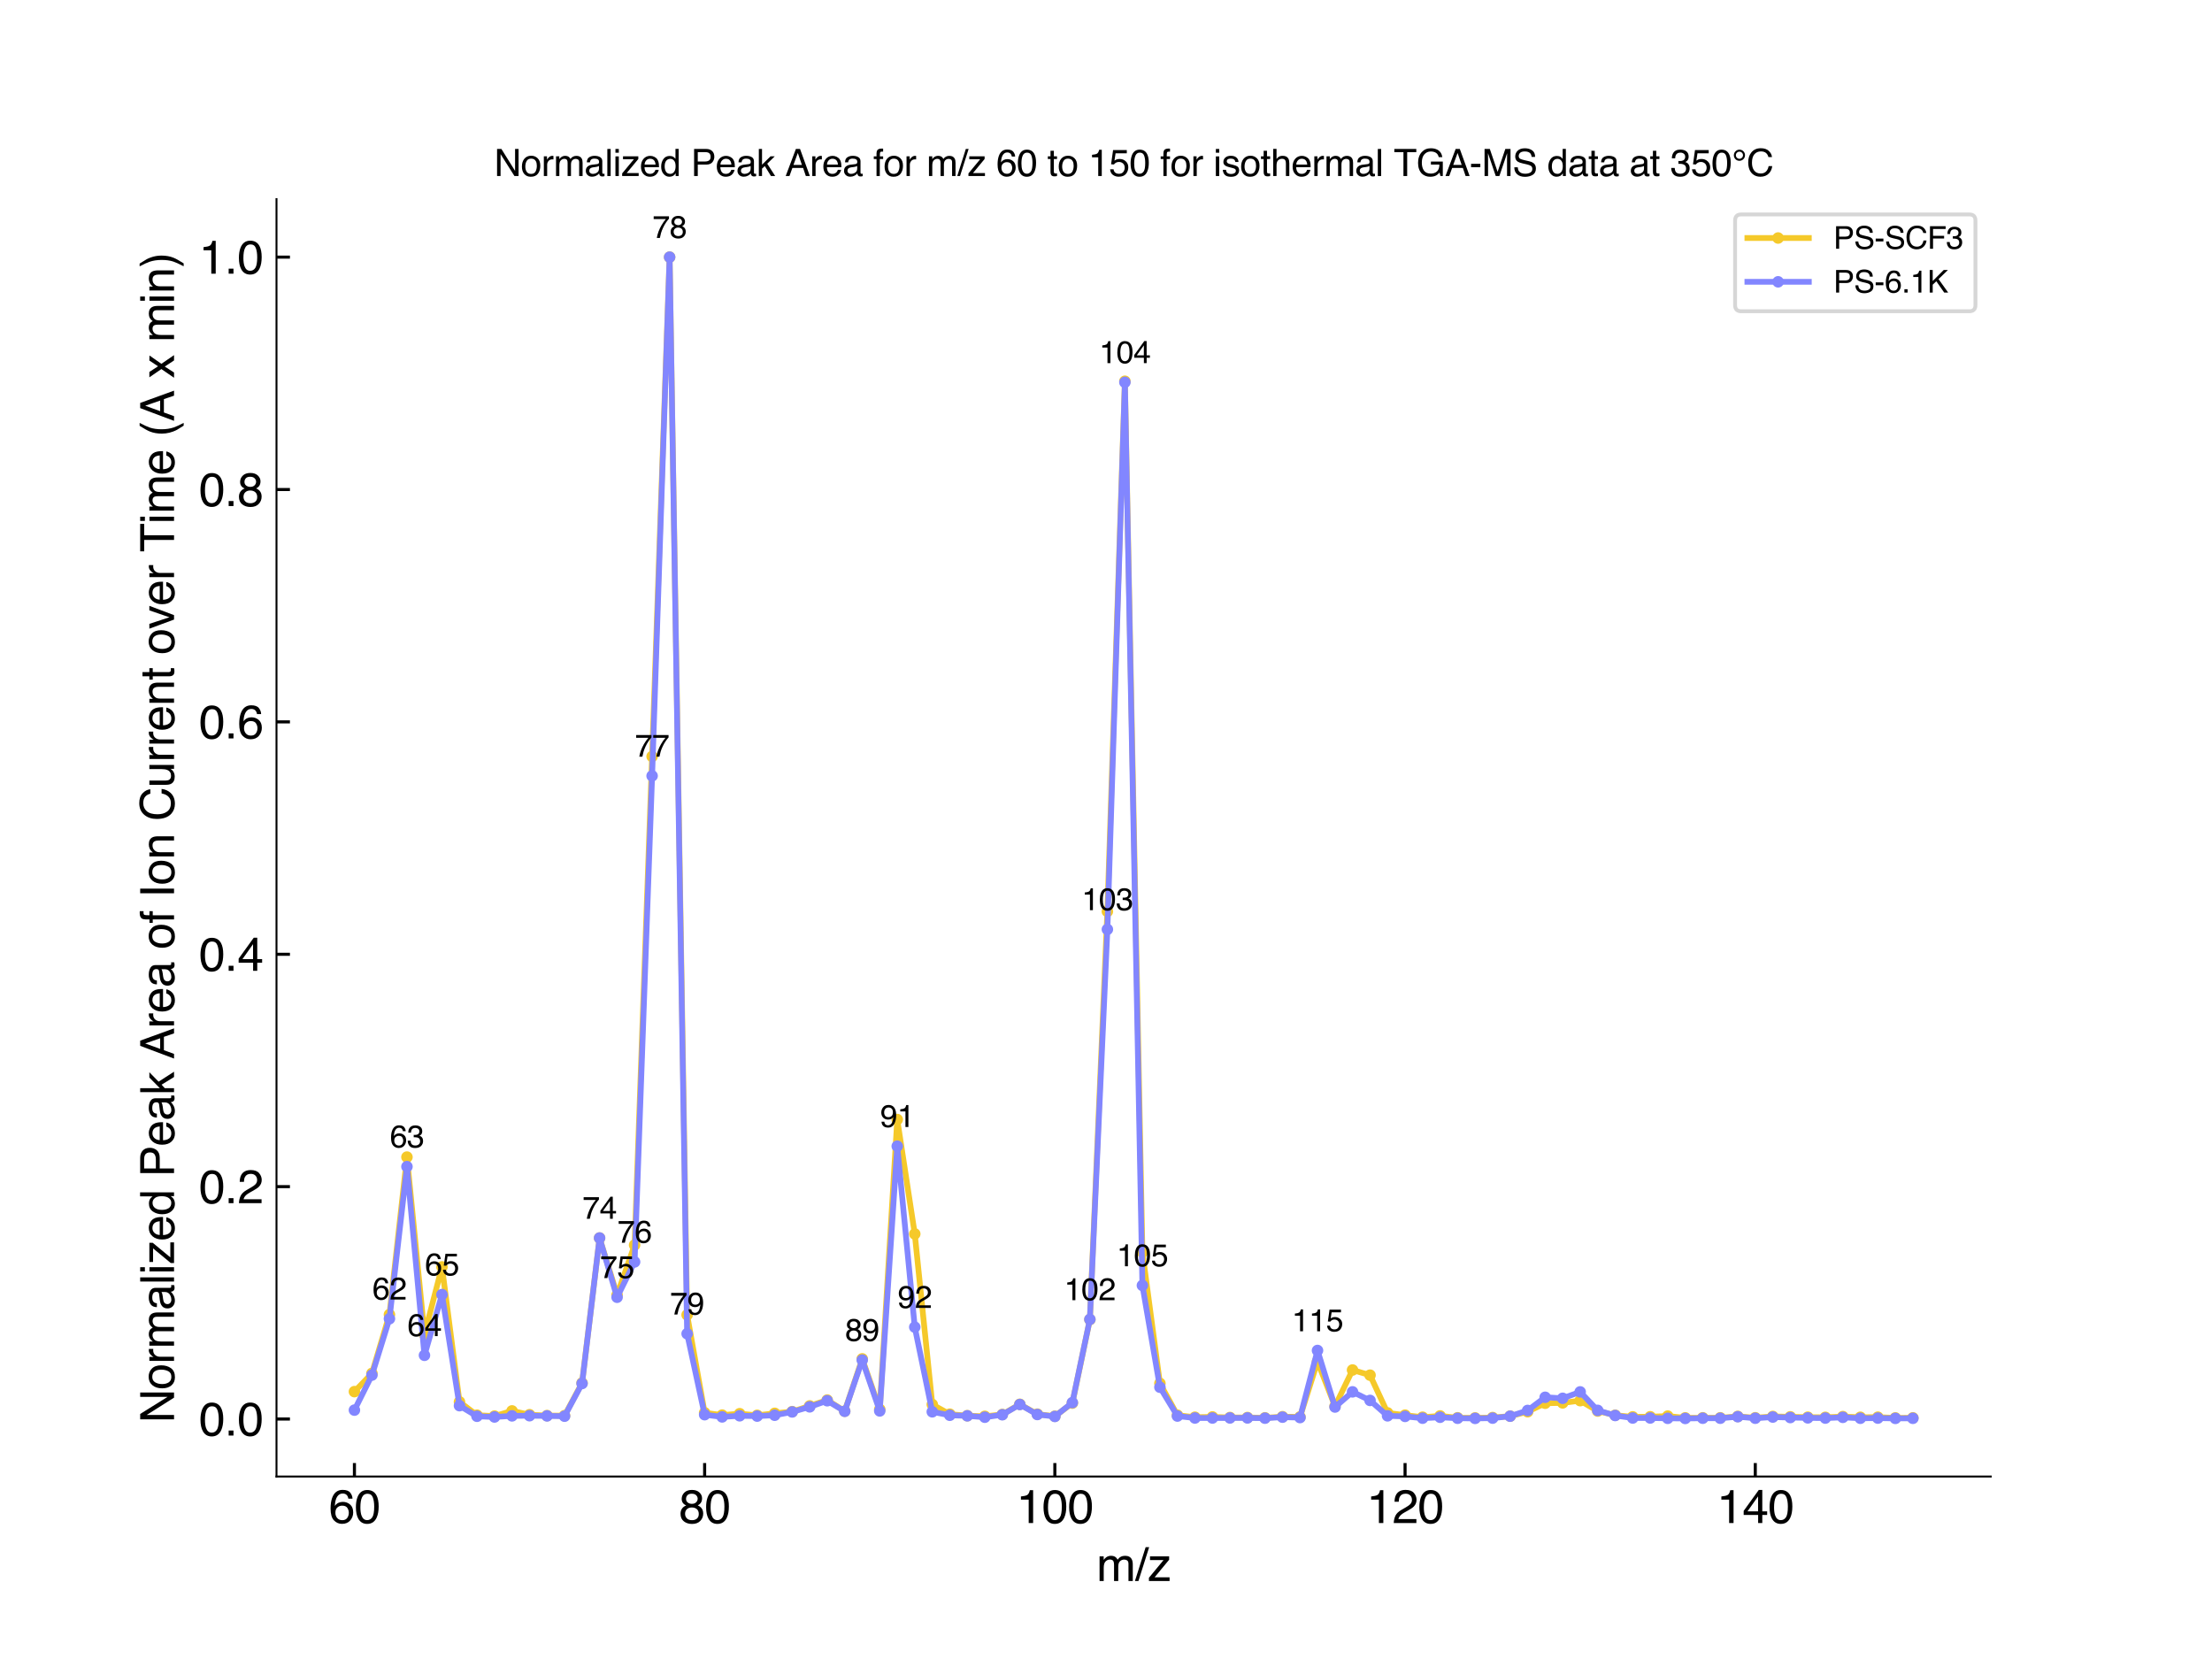 <?xml version="1.0" encoding="utf-8" standalone="no"?>
<!DOCTYPE svg PUBLIC "-//W3C//DTD SVG 1.1//EN"
  "http://www.w3.org/Graphics/SVG/1.1/DTD/svg11.dtd">
<svg xmlns:xlink="http://www.w3.org/1999/xlink" width="576pt" height="432pt" viewBox="0 0 576 432" xmlns="http://www.w3.org/2000/svg" version="1.1">
 <defs>
  <style type="text/css">*{stroke-linejoin: round; stroke-linecap: butt}</style>
 </defs>
 <g id="figure_1">
  <g id="patch_1">
   <path d="M 0 432 
L 576 432 
L 576 0 
L 0 0 
z
" style="fill: #ffffff"/>
  </g>
  <g id="axes_1">
   <g id="patch_2">
    <path d="M 72 384.48 
L 518.4 384.48 
L 518.4 51.84 
L 72 51.84 
z
" style="fill: #ffffff"/>
   </g>
   <g id="matplotlib.axis_1">
    <g id="xtick_1">
     <g id="line2d_1">
      <defs>
       <path id="m2d10440695" d="M 0 0 
L 0 -3.5 
" style="stroke: #000000; stroke-width: 0.8"/>
      </defs>
      <g>
       <use xlink:href="#m2d10440695" x="92.291" y="384.48" style="stroke: #000000; stroke-width: 0.8"/>
      </g>
     </g>
     <g id="text_1">
      <!-- 60 -->
      <g transform="translate(85.618 396.588) scale(0.12 -0.12)">
       <defs>
        <path id="Helvetica-36" d="M 1872 4494 
Q 2622 4494 2917 4105 
Q 3213 3716 3213 3303 
L 2656 3303 
Q 2606 3569 2497 3719 
Q 2294 4000 1881 4000 
Q 1409 4000 1131 3564 
Q 853 3128 822 2316 
Q 1016 2600 1309 2741 
Q 1578 2866 1909 2866 
Q 2472 2866 2890 2506 
Q 3309 2147 3309 1434 
Q 3309 825 2912 354 
Q 2516 -116 1781 -116 
Q 1153 -116 697 361 
Q 241 838 241 1966 
Q 241 2800 444 3381 
Q 834 4494 1872 4494 
z
M 1831 384 
Q 2275 384 2495 682 
Q 2716 981 2716 1388 
Q 2716 1731 2519 2042 
Q 2322 2353 1803 2353 
Q 1441 2353 1167 2112 
Q 894 1872 894 1388 
Q 894 963 1142 673 
Q 1391 384 1831 384 
z
" transform="scale(0.016)"/>
        <path id="Helvetica-30" d="M 1731 4475 
Q 2600 4475 2988 3759 
Q 3288 3206 3288 2244 
Q 3288 1331 3016 734 
Q 2622 -122 1728 -122 
Q 922 -122 528 578 
Q 200 1163 200 2147 
Q 200 2909 397 3456 
Q 766 4475 1731 4475 
z
M 1725 391 
Q 2163 391 2422 778 
Q 2681 1166 2681 2222 
Q 2681 2984 2493 3476 
Q 2306 3969 1766 3969 
Q 1269 3969 1039 3501 
Q 809 3034 809 2125 
Q 809 1441 956 1025 
Q 1181 391 1725 391 
z
" transform="scale(0.016)"/>
       </defs>
       <use xlink:href="#Helvetica-36"/>
       <use xlink:href="#Helvetica-30" x="55.615"/>
      </g>
     </g>
    </g>
    <g id="xtick_2">
     <g id="line2d_2">
      <g>
       <use xlink:href="#m2d10440695" x="183.486" y="384.48" style="stroke: #000000; stroke-width: 0.8"/>
      </g>
     </g>
     <g id="text_2">
      <!-- 80 -->
      <g transform="translate(176.813 396.588) scale(0.12 -0.12)">
       <defs>
        <path id="Helvetica-38" d="M 1741 2600 
Q 2113 2600 2322 2808 
Q 2531 3016 2531 3303 
Q 2531 3553 2331 3762 
Q 2131 3972 1722 3972 
Q 1316 3972 1134 3762 
Q 953 3553 953 3272 
Q 953 2956 1187 2778 
Q 1422 2600 1741 2600 
z
M 1775 384 
Q 2166 384 2423 595 
Q 2681 806 2681 1225 
Q 2681 1659 2415 1884 
Q 2150 2109 1734 2109 
Q 1331 2109 1076 1879 
Q 822 1650 822 1244 
Q 822 894 1055 639 
Q 1288 384 1775 384 
z
M 975 2384 
Q 741 2484 609 2619 
Q 363 2869 363 3269 
Q 363 3769 725 4128 
Q 1088 4488 1753 4488 
Q 2397 4488 2762 4148 
Q 3128 3809 3128 3356 
Q 3128 2938 2916 2678 
Q 2797 2531 2547 2391 
Q 2825 2263 2984 2097 
Q 3281 1784 3281 1284 
Q 3281 694 2884 283 
Q 2488 -128 1763 -128 
Q 1109 -128 657 226 
Q 206 581 206 1256 
Q 206 1653 400 1942 
Q 594 2231 975 2384 
z
" transform="scale(0.016)"/>
       </defs>
       <use xlink:href="#Helvetica-38"/>
       <use xlink:href="#Helvetica-30" x="55.615"/>
      </g>
     </g>
    </g>
    <g id="xtick_3">
     <g id="line2d_3">
      <g>
       <use xlink:href="#m2d10440695" x="274.681" y="384.48" style="stroke: #000000; stroke-width: 0.8"/>
      </g>
     </g>
     <g id="text_3">
      <!-- 100 -->
      <g transform="translate(264.671 396.588) scale(0.12 -0.12)">
       <defs>
        <path id="Helvetica-31" d="M 613 3169 
L 613 3600 
Q 1222 3659 1462 3798 
Q 1703 3938 1822 4456 
L 2266 4456 
L 2266 0 
L 1666 0 
L 1666 3169 
L 613 3169 
z
" transform="scale(0.016)"/>
       </defs>
       <use xlink:href="#Helvetica-31"/>
       <use xlink:href="#Helvetica-30" x="55.615"/>
       <use xlink:href="#Helvetica-30" x="111.23"/>
      </g>
     </g>
    </g>
    <g id="xtick_4">
     <g id="line2d_4">
      <g>
       <use xlink:href="#m2d10440695" x="365.876" y="384.48" style="stroke: #000000; stroke-width: 0.8"/>
      </g>
     </g>
     <g id="text_4">
      <!-- 120 -->
      <g transform="translate(355.867 396.588) scale(0.12 -0.12)">
       <defs>
        <path id="Helvetica-32" d="M 200 0 
Q 231 578 439 1006 
Q 647 1434 1250 1784 
L 1850 2131 
Q 2253 2366 2416 2531 
Q 2672 2791 2672 3125 
Q 2672 3516 2437 3745 
Q 2203 3975 1813 3975 
Q 1234 3975 1013 3538 
Q 894 3303 881 2888 
L 309 2888 
Q 319 3472 525 3841 
Q 891 4491 1816 4491 
Q 2584 4491 2939 4075 
Q 3294 3659 3294 3150 
Q 3294 2613 2916 2231 
Q 2697 2009 2131 1694 
L 1703 1456 
Q 1397 1288 1222 1134 
Q 909 863 828 531 
L 3272 531 
L 3272 0 
L 200 0 
z
" transform="scale(0.016)"/>
       </defs>
       <use xlink:href="#Helvetica-31"/>
       <use xlink:href="#Helvetica-32" x="55.615"/>
       <use xlink:href="#Helvetica-30" x="111.23"/>
      </g>
     </g>
    </g>
    <g id="xtick_5">
     <g id="line2d_5">
      <g>
       <use xlink:href="#m2d10440695" x="457.071" y="384.48" style="stroke: #000000; stroke-width: 0.8"/>
      </g>
     </g>
     <g id="text_5">
      <!-- 140 -->
      <g transform="translate(447.062 396.588) scale(0.12 -0.12)">
       <defs>
        <path id="Helvetica-34" d="M 2116 1584 
L 2116 3613 
L 681 1584 
L 2116 1584 
z
M 2125 0 
L 2125 1094 
L 163 1094 
L 163 1644 
L 2213 4488 
L 2688 4488 
L 2688 1584 
L 3347 1584 
L 3347 1094 
L 2688 1094 
L 2688 0 
L 2125 0 
z
" transform="scale(0.016)"/>
       </defs>
       <use xlink:href="#Helvetica-31"/>
       <use xlink:href="#Helvetica-34" x="55.615"/>
       <use xlink:href="#Helvetica-30" x="111.23"/>
      </g>
     </g>
    </g>
    <g id="text_6">
     <!-- m/z -->
     <g transform="translate(285.535 411.697) scale(0.12 -0.12)">
      <defs>
       <path id="Helvetica-6d" d="M 413 3347 
L 969 3347 
L 969 2872 
Q 1169 3119 1331 3231 
Q 1609 3422 1963 3422 
Q 2363 3422 2606 3225 
Q 2744 3113 2856 2894 
Q 3044 3163 3297 3292 
Q 3550 3422 3866 3422 
Q 4541 3422 4784 2934 
Q 4916 2672 4916 2228 
L 4916 0 
L 4331 0 
L 4331 2325 
Q 4331 2659 4164 2784 
Q 3997 2909 3756 2909 
Q 3425 2909 3186 2687 
Q 2947 2466 2947 1947 
L 2947 0 
L 2375 0 
L 2375 2184 
Q 2375 2525 2294 2681 
Q 2166 2916 1816 2916 
Q 1497 2916 1236 2669 
Q 975 2422 975 1775 
L 975 0 
L 413 0 
L 413 3347 
z
" transform="scale(0.016)"/>
       <path id="Helvetica-2f" d="M 1456 4591 
L 1931 4591 
L 475 0 
L 0 0 
L 1456 4591 
z
" transform="scale(0.016)"/>
       <path id="Helvetica-7a" d="M 163 444 
L 2147 2844 
L 309 2844 
L 309 3347 
L 2903 3347 
L 2903 2888 
L 931 503 
L 2963 503 
L 2963 0 
L 163 0 
L 163 444 
z
M 1609 3428 
L 1609 3428 
z
" transform="scale(0.016)"/>
      </defs>
      <use xlink:href="#Helvetica-6d"/>
      <use xlink:href="#Helvetica-2f" x="83.301"/>
      <use xlink:href="#Helvetica-7a" x="111.084"/>
     </g>
    </g>
   </g>
   <g id="matplotlib.axis_2">
    <g id="ytick_1">
     <g id="line2d_6">
      <defs>
       <path id="m2b6f442323" d="M 0 0 
L 3.5 0 
" style="stroke: #000000; stroke-width: 0.8"/>
      </defs>
      <g>
       <use xlink:href="#m2b6f442323" x="72" y="369.508" style="stroke: #000000; stroke-width: 0.8"/>
      </g>
     </g>
     <g id="text_7">
      <!-- 0.0 -->
      <g transform="translate(51.82 373.812) scale(0.12 -0.12)">
       <defs>
        <path id="Helvetica-2e" d="M 547 681 
L 1200 681 
L 1200 0 
L 547 0 
L 547 681 
z
" transform="scale(0.016)"/>
       </defs>
       <use xlink:href="#Helvetica-30"/>
       <use xlink:href="#Helvetica-2e" x="55.615"/>
       <use xlink:href="#Helvetica-30" x="83.398"/>
      </g>
     </g>
    </g>
    <g id="ytick_2">
     <g id="line2d_7">
      <g>
       <use xlink:href="#m2b6f442323" x="72" y="308.998" style="stroke: #000000; stroke-width: 0.8"/>
      </g>
     </g>
     <g id="text_8">
      <!-- 0.2 -->
      <g transform="translate(51.82 313.302) scale(0.12 -0.12)">
       <use xlink:href="#Helvetica-30"/>
       <use xlink:href="#Helvetica-2e" x="55.615"/>
       <use xlink:href="#Helvetica-32" x="83.398"/>
      </g>
     </g>
    </g>
    <g id="ytick_3">
     <g id="line2d_8">
      <g>
       <use xlink:href="#m2b6f442323" x="72" y="248.489" style="stroke: #000000; stroke-width: 0.8"/>
      </g>
     </g>
     <g id="text_9">
      <!-- 0.4 -->
      <g transform="translate(51.82 252.793) scale(0.12 -0.12)">
       <use xlink:href="#Helvetica-30"/>
       <use xlink:href="#Helvetica-2e" x="55.615"/>
       <use xlink:href="#Helvetica-34" x="83.398"/>
      </g>
     </g>
    </g>
    <g id="ytick_4">
     <g id="line2d_9">
      <g>
       <use xlink:href="#m2b6f442323" x="72" y="187.979" style="stroke: #000000; stroke-width: 0.8"/>
      </g>
     </g>
     <g id="text_10">
      <!-- 0.6 -->
      <g transform="translate(51.82 192.283) scale(0.12 -0.12)">
       <use xlink:href="#Helvetica-30"/>
       <use xlink:href="#Helvetica-2e" x="55.615"/>
       <use xlink:href="#Helvetica-36" x="83.398"/>
      </g>
     </g>
    </g>
    <g id="ytick_5">
     <g id="line2d_10">
      <g>
       <use xlink:href="#m2b6f442323" x="72" y="127.47" style="stroke: #000000; stroke-width: 0.8"/>
      </g>
     </g>
     <g id="text_11">
      <!-- 0.8 -->
      <g transform="translate(51.82 131.774) scale(0.12 -0.12)">
       <use xlink:href="#Helvetica-30"/>
       <use xlink:href="#Helvetica-2e" x="55.615"/>
       <use xlink:href="#Helvetica-38" x="83.398"/>
      </g>
     </g>
    </g>
    <g id="ytick_6">
     <g id="line2d_11">
      <g>
       <use xlink:href="#m2b6f442323" x="72" y="66.96" style="stroke: #000000; stroke-width: 0.8"/>
      </g>
     </g>
     <g id="text_12">
      <!-- 1.0 -->
      <g transform="translate(51.82 71.264) scale(0.12 -0.12)">
       <use xlink:href="#Helvetica-31"/>
       <use xlink:href="#Helvetica-2e" x="55.615"/>
       <use xlink:href="#Helvetica-30" x="83.398"/>
      </g>
     </g>
    </g>
    <g id="text_13">
     <!-- Normalized Peak Area of Ion Current over Time (A x min) -->
     <g transform="translate(45.319 370.536) rotate(-90) scale(0.12 -0.12)">
      <defs>
       <path id="Helvetica-4e" d="M 488 4591 
L 1222 4591 
L 3541 872 
L 3541 4591 
L 4131 4591 
L 4131 0 
L 3434 0 
L 1081 3716 
L 1081 0 
L 488 0 
L 488 4591 
z
M 2269 4591 
L 2269 4591 
z
" transform="scale(0.016)"/>
       <path id="Helvetica-6f" d="M 1741 363 
Q 2300 363 2508 786 
Q 2716 1209 2716 1728 
Q 2716 2197 2566 2491 
Q 2328 2953 1747 2953 
Q 1231 2953 997 2559 
Q 763 2166 763 1609 
Q 763 1075 997 719 
Q 1231 363 1741 363 
z
M 1763 3444 
Q 2409 3444 2856 3012 
Q 3303 2581 3303 1744 
Q 3303 934 2909 406 
Q 2516 -122 1688 -122 
Q 997 -122 590 345 
Q 184 813 184 1600 
Q 184 2444 612 2944 
Q 1041 3444 1763 3444 
z
M 1744 3428 
L 1744 3428 
z
" transform="scale(0.016)"/>
       <path id="Helvetica-72" d="M 428 3347 
L 963 3347 
L 963 2769 
Q 1028 2938 1284 3180 
Q 1541 3422 1875 3422 
Q 1891 3422 1928 3419 
Q 1966 3416 2056 3406 
L 2056 2813 
Q 2006 2822 1964 2825 
Q 1922 2828 1872 2828 
Q 1447 2828 1219 2554 
Q 991 2281 991 1925 
L 991 0 
L 428 0 
L 428 3347 
z
" transform="scale(0.016)"/>
       <path id="Helvetica-61" d="M 844 891 
Q 844 647 1022 506 
Q 1200 366 1444 366 
Q 1741 366 2019 503 
Q 2488 731 2488 1250 
L 2488 1703 
Q 2384 1638 2221 1594 
Q 2059 1550 1903 1531 
L 1563 1488 
Q 1256 1447 1103 1359 
Q 844 1213 844 891 
z
M 2206 2028 
Q 2400 2053 2466 2191 
Q 2503 2266 2503 2406 
Q 2503 2694 2298 2823 
Q 2094 2953 1713 2953 
Q 1272 2953 1088 2716 
Q 984 2584 953 2325 
L 428 2325 
Q 444 2944 830 3186 
Q 1216 3428 1725 3428 
Q 2316 3428 2684 3203 
Q 3050 2978 3050 2503 
L 3050 575 
Q 3050 488 3086 434 
Q 3122 381 3238 381 
Q 3275 381 3322 386 
Q 3369 391 3422 400 
L 3422 -16 
Q 3291 -53 3222 -62 
Q 3153 -72 3034 -72 
Q 2744 -72 2613 134 
Q 2544 244 2516 444 
Q 2344 219 2022 53 
Q 1700 -113 1313 -113 
Q 847 -113 551 170 
Q 256 453 256 878 
Q 256 1344 547 1600 
Q 838 1856 1309 1916 
L 2206 2028 
z
M 1741 3428 
L 1741 3428 
z
" transform="scale(0.016)"/>
       <path id="Helvetica-6c" d="M 428 4591 
L 991 4591 
L 991 0 
L 428 0 
L 428 4591 
z
" transform="scale(0.016)"/>
       <path id="Helvetica-69" d="M 413 3331 
L 984 3331 
L 984 0 
L 413 0 
L 413 3331 
z
M 413 4591 
L 984 4591 
L 984 3953 
L 413 3953 
L 413 4591 
z
" transform="scale(0.016)"/>
       <path id="Helvetica-65" d="M 1806 3422 
Q 2163 3422 2497 3255 
Q 2831 3088 3006 2822 
Q 3175 2569 3231 2231 
Q 3281 2000 3281 1494 
L 828 1494 
Q 844 984 1069 676 
Q 1294 369 1766 369 
Q 2206 369 2469 659 
Q 2619 828 2681 1050 
L 3234 1050 
Q 3213 866 3089 639 
Q 2966 413 2813 269 
Q 2556 19 2178 -69 
Q 1975 -119 1719 -119 
Q 1094 -119 659 336 
Q 225 791 225 1609 
Q 225 2416 662 2919 
Q 1100 3422 1806 3422 
z
M 2703 1941 
Q 2669 2306 2544 2525 
Q 2313 2931 1772 2931 
Q 1384 2931 1121 2651 
Q 859 2372 844 1941 
L 2703 1941 
z
M 1753 3428 
L 1753 3428 
z
" transform="scale(0.016)"/>
       <path id="Helvetica-64" d="M 769 1634 
Q 769 1097 997 734 
Q 1225 372 1728 372 
Q 2119 372 2370 708 
Q 2622 1044 2622 1672 
Q 2622 2306 2362 2611 
Q 2103 2916 1722 2916 
Q 1297 2916 1033 2591 
Q 769 2266 769 1634 
z
M 1616 3406 
Q 2000 3406 2259 3244 
Q 2409 3150 2600 2916 
L 2600 4606 
L 3141 4606 
L 3141 0 
L 2634 0 
L 2634 466 
Q 2438 156 2169 18 
Q 1900 -119 1553 -119 
Q 994 -119 584 351 
Q 175 822 175 1603 
Q 175 2334 548 2870 
Q 922 3406 1616 3406 
z
" transform="scale(0.016)"/>
       <path id="Helvetica-20" transform="scale(0.016)"/>
       <path id="Helvetica-50" d="M 547 4591 
L 2613 4591 
Q 3225 4591 3600 4245 
Q 3975 3900 3975 3275 
Q 3975 2738 3640 2339 
Q 3306 1941 2613 1941 
L 1169 1941 
L 1169 0 
L 547 0 
L 547 4591 
z
M 3347 3272 
Q 3347 3778 2972 3959 
Q 2766 4056 2406 4056 
L 1169 4056 
L 1169 2466 
L 2406 2466 
Q 2825 2466 3086 2644 
Q 3347 2822 3347 3272 
z
" transform="scale(0.016)"/>
       <path id="Helvetica-6b" d="M 400 4591 
L 941 4591 
L 941 1925 
L 2384 3347 
L 3103 3347 
L 1822 2094 
L 3175 0 
L 2456 0 
L 1413 1688 
L 941 1256 
L 941 0 
L 400 0 
L 400 4591 
z
" transform="scale(0.016)"/>
       <path id="Helvetica-41" d="M 2844 1881 
L 2147 3909 
L 1406 1881 
L 2844 1881 
z
M 1822 4591 
L 2525 4591 
L 4191 0 
L 3509 0 
L 3044 1375 
L 1228 1375 
L 731 0 
L 94 0 
L 1822 4591 
z
" transform="scale(0.016)"/>
       <path id="Helvetica-66" d="M 553 3856 
Q 566 4206 675 4369 
Q 872 4656 1434 4656 
Q 1488 4656 1544 4653 
Q 1600 4650 1672 4644 
L 1672 4131 
Q 1584 4138 1545 4139 
Q 1506 4141 1472 4141 
Q 1216 4141 1166 4008 
Q 1116 3875 1116 3331 
L 1672 3331 
L 1672 2888 
L 1109 2888 
L 1109 0 
L 553 0 
L 553 2888 
L 88 2888 
L 88 3331 
L 553 3331 
L 553 3856 
z
" transform="scale(0.016)"/>
       <path id="Helvetica-49" d="M 628 4591 
L 1256 4591 
L 1256 0 
L 628 0 
L 628 4591 
z
" transform="scale(0.016)"/>
       <path id="Helvetica-6e" d="M 413 3347 
L 947 3347 
L 947 2872 
Q 1184 3166 1450 3294 
Q 1716 3422 2041 3422 
Q 2753 3422 3003 2925 
Q 3141 2653 3141 2147 
L 3141 0 
L 2569 0 
L 2569 2109 
Q 2569 2416 2478 2603 
Q 2328 2916 1934 2916 
Q 1734 2916 1606 2875 
Q 1375 2806 1200 2600 
Q 1059 2434 1017 2257 
Q 975 2081 975 1753 
L 975 0 
L 413 0 
L 413 3347 
z
M 1734 3428 
L 1734 3428 
z
" transform="scale(0.016)"/>
       <path id="Helvetica-43" d="M 2422 4716 
Q 3294 4716 3775 4256 
Q 4256 3797 4309 3213 
L 3703 3213 
Q 3600 3656 3292 3915 
Q 2984 4175 2428 4175 
Q 1750 4175 1333 3698 
Q 916 3222 916 2238 
Q 916 1431 1292 929 
Q 1669 428 2416 428 
Q 3103 428 3463 956 
Q 3653 1234 3747 1688 
L 4353 1688 
Q 4272 963 3816 472 
Q 3269 -119 2341 -119 
Q 1541 -119 997 366 
Q 281 1006 281 2344 
Q 281 3359 819 4009 
Q 1400 4716 2422 4716 
z
M 2297 4716 
L 2297 4716 
z
" transform="scale(0.016)"/>
       <path id="Helvetica-75" d="M 975 3347 
L 975 1125 
Q 975 869 1056 706 
Q 1206 406 1616 406 
Q 2203 406 2416 931 
Q 2531 1213 2531 1703 
L 2531 3347 
L 3094 3347 
L 3094 0 
L 2563 0 
L 2569 494 
Q 2459 303 2297 172 
Q 1975 -91 1516 -91 
Q 800 -91 541 388 
Q 400 644 400 1072 
L 400 3347 
L 975 3347 
z
M 1747 3428 
L 1747 3428 
z
" transform="scale(0.016)"/>
       <path id="Helvetica-74" d="M 525 4281 
L 1094 4281 
L 1094 3347 
L 1628 3347 
L 1628 2888 
L 1094 2888 
L 1094 703 
Q 1094 528 1213 469 
Q 1278 434 1431 434 
Q 1472 434 1519 436 
Q 1566 438 1628 444 
L 1628 0 
Q 1531 -28 1426 -40 
Q 1322 -53 1200 -53 
Q 806 -53 665 148 
Q 525 350 525 672 
L 525 2888 
L 72 2888 
L 72 3347 
L 525 3347 
L 525 4281 
z
" transform="scale(0.016)"/>
       <path id="Helvetica-76" d="M 688 3347 
L 1581 622 
L 2516 3347 
L 3131 3347 
L 1869 0 
L 1269 0 
L 34 3347 
L 688 3347 
z
" transform="scale(0.016)"/>
       <path id="Helvetica-54" d="M 3828 4591 
L 3828 4044 
L 2281 4044 
L 2281 0 
L 1650 0 
L 1650 4044 
L 103 4044 
L 103 4591 
L 3828 4591 
z
" transform="scale(0.016)"/>
       <path id="Helvetica-28" d="M 1894 4666 
Q 1403 3713 1256 3263 
Q 1034 2578 1034 1681 
Q 1034 775 1288 25 
Q 1444 -438 1903 -1306 
L 1525 -1306 
Q 1069 -594 959 -397 
Q 850 -200 722 138 
Q 547 600 478 1125 
Q 444 1397 444 1644 
Q 444 2569 734 3291 
Q 919 3750 1503 4666 
L 1894 4666 
z
" transform="scale(0.016)"/>
       <path id="Helvetica-78" d="M 94 3347 
L 822 3347 
L 1591 2169 
L 2369 3347 
L 3053 3331 
L 1925 1716 
L 3103 0 
L 2384 0 
L 1553 1256 
L 747 0 
L 34 0 
L 1213 1716 
L 94 3347 
z
" transform="scale(0.016)"/>
       <path id="Helvetica-29" d="M 222 -1306 
Q 719 -338 863 106 
Q 1081 778 1081 1681 
Q 1081 2584 828 3334 
Q 672 3797 213 4666 
L 591 4666 
Q 1072 3897 1173 3717 
Q 1275 3538 1394 3222 
Q 1544 2831 1608 2450 
Q 1672 2069 1672 1716 
Q 1672 791 1378 66 
Q 1194 -400 613 -1306 
L 222 -1306 
z
" transform="scale(0.016)"/>
      </defs>
      <use xlink:href="#Helvetica-4e"/>
      <use xlink:href="#Helvetica-6f" x="72.217"/>
      <use xlink:href="#Helvetica-72" x="127.832"/>
      <use xlink:href="#Helvetica-6d" x="161.133"/>
      <use xlink:href="#Helvetica-61" x="244.434"/>
      <use xlink:href="#Helvetica-6c" x="300.049"/>
      <use xlink:href="#Helvetica-69" x="322.266"/>
      <use xlink:href="#Helvetica-7a" x="344.482"/>
      <use xlink:href="#Helvetica-65" x="394.482"/>
      <use xlink:href="#Helvetica-64" x="450.098"/>
      <use xlink:href="#Helvetica-20" x="505.713"/>
      <use xlink:href="#Helvetica-50" x="533.496"/>
      <use xlink:href="#Helvetica-65" x="600.195"/>
      <use xlink:href="#Helvetica-61" x="655.811"/>
      <use xlink:href="#Helvetica-6b" x="711.426"/>
      <use xlink:href="#Helvetica-20" x="761.426"/>
      <use xlink:href="#Helvetica-41" x="789.209"/>
      <use xlink:href="#Helvetica-72" x="855.908"/>
      <use xlink:href="#Helvetica-65" x="889.209"/>
      <use xlink:href="#Helvetica-61" x="944.824"/>
      <use xlink:href="#Helvetica-20" x="1000.439"/>
      <use xlink:href="#Helvetica-6f" x="1028.223"/>
      <use xlink:href="#Helvetica-66" x="1083.838"/>
      <use xlink:href="#Helvetica-20" x="1111.621"/>
      <use xlink:href="#Helvetica-49" x="1139.404"/>
      <use xlink:href="#Helvetica-6f" x="1167.188"/>
      <use xlink:href="#Helvetica-6e" x="1222.803"/>
      <use xlink:href="#Helvetica-20" x="1278.418"/>
      <use xlink:href="#Helvetica-43" x="1306.201"/>
      <use xlink:href="#Helvetica-75" x="1378.418"/>
      <use xlink:href="#Helvetica-72" x="1434.033"/>
      <use xlink:href="#Helvetica-72" x="1467.334"/>
      <use xlink:href="#Helvetica-65" x="1500.635"/>
      <use xlink:href="#Helvetica-6e" x="1556.25"/>
      <use xlink:href="#Helvetica-74" x="1611.865"/>
      <use xlink:href="#Helvetica-20" x="1639.648"/>
      <use xlink:href="#Helvetica-6f" x="1667.432"/>
      <use xlink:href="#Helvetica-76" x="1723.047"/>
      <use xlink:href="#Helvetica-65" x="1773.047"/>
      <use xlink:href="#Helvetica-72" x="1828.662"/>
      <use xlink:href="#Helvetica-20" x="1861.963"/>
      <use xlink:href="#Helvetica-54" x="1889.746"/>
      <use xlink:href="#Helvetica-69" x="1950.83"/>
      <use xlink:href="#Helvetica-6d" x="1973.047"/>
      <use xlink:href="#Helvetica-65" x="2056.348"/>
      <use xlink:href="#Helvetica-20" x="2111.963"/>
      <use xlink:href="#Helvetica-28" x="2139.746"/>
      <use xlink:href="#Helvetica-41" x="2173.047"/>
      <use xlink:href="#Helvetica-20" x="2239.746"/>
      <use xlink:href="#Helvetica-78" x="2267.529"/>
      <use xlink:href="#Helvetica-20" x="2317.529"/>
      <use xlink:href="#Helvetica-6d" x="2345.312"/>
      <use xlink:href="#Helvetica-69" x="2428.613"/>
      <use xlink:href="#Helvetica-6e" x="2450.83"/>
      <use xlink:href="#Helvetica-29" x="2506.445"/>
     </g>
    </g>
   </g>
   <g id="line2d_12">
    <path d="M 92.291 362.378 
L 96.851 357.628 
L 101.41 342.314 
L 105.97 301.305 
L 110.53 347.443 
L 115.09 329.897 
L 119.649 365.038 
L 124.209 368.518 
L 128.769 368.749 
L 133.329 367.398 
L 137.888 368.387 
L 142.448 368.622 
L 147.008 368.621 
L 151.568 360.124 
L 156.127 322.37 
L 160.687 337.215 
L 165.247 324.2 
L 169.807 196.978 
L 174.366 66.96 
L 178.926 342.398 
L 183.486 367.88 
L 188.046 368.495 
L 192.606 368.124 
L 197.165 368.552 
L 201.725 368.029 
L 206.285 367.587 
L 210.845 366.096 
L 215.404 364.573 
L 219.964 367.468 
L 224.524 353.843 
L 229.084 366.989 
L 233.643 291.526 
L 238.203 321.314 
L 242.763 365.727 
L 247.323 368.254 
L 251.882 368.646 
L 256.442 368.808 
L 261.002 368.324 
L 265.562 365.674 
L 270.121 368.242 
L 274.681 368.782 
L 279.241 365.37 
L 283.801 343.61 
L 288.36 237.347 
L 292.92 99.276 
L 297.48 326.05 
L 302.04 360.226 
L 306.599 368.52 
L 311.159 369.044 
L 315.719 368.967 
L 320.279 369.117 
L 324.838 369.119 
L 329.398 369.199 
L 333.958 368.906 
L 338.518 368.961 
L 343.077 354.553 
L 347.637 366.19 
L 352.197 356.747 
L 356.757 358.09 
L 361.316 367.915 
L 365.876 368.505 
L 370.436 369.041 
L 374.996 368.702 
L 379.555 369.187 
L 384.115 369.225 
L 388.675 369.131 
L 393.235 368.758 
L 397.794 367.607 
L 402.354 365.4 
L 406.914 365.308 
L 411.474 364.726 
L 416.034 367.43 
L 420.593 368.533 
L 425.153 368.947 
L 429.713 368.916 
L 434.273 368.746 
L 438.832 369.209 
L 443.392 369.193 
L 447.952 369.193 
L 452.512 368.831 
L 457.071 369.184 
L 461.631 368.838 
L 466.191 368.935 
L 470.751 369.031 
L 475.31 369.076 
L 479.87 368.879 
L 484.43 369.053 
L 488.99 369.032 
L 493.549 369.221 
L 498.109 369.205 
" clip-path="url(#p0b873844c5)" style="fill: none; stroke: #f5c92a; stroke-width: 1.5; stroke-linecap: square"/>
    <defs>
     <path id="md9d30d4bd8" d="M 0 1 
C 0.265 1 0.52 0.895 0.707 0.707 
C 0.895 0.52 1 0.265 1 0 
C 1 -0.265 0.895 -0.52 0.707 -0.707 
C 0.52 -0.895 0.265 -1 0 -1 
C -0.265 -1 -0.52 -0.895 -0.707 -0.707 
C -0.895 -0.52 -1 -0.265 -1 0 
C -1 0.265 -0.895 0.52 -0.707 0.707 
C -0.52 0.895 -0.265 1 0 1 
z
" style="stroke: #f5c92a"/>
    </defs>
    <g clip-path="url(#p0b873844c5)">
     <use xlink:href="#md9d30d4bd8" x="92.291" y="362.378" style="fill: #f5c92a; stroke: #f5c92a"/>
     <use xlink:href="#md9d30d4bd8" x="96.851" y="357.628" style="fill: #f5c92a; stroke: #f5c92a"/>
     <use xlink:href="#md9d30d4bd8" x="101.41" y="342.314" style="fill: #f5c92a; stroke: #f5c92a"/>
     <use xlink:href="#md9d30d4bd8" x="105.97" y="301.305" style="fill: #f5c92a; stroke: #f5c92a"/>
     <use xlink:href="#md9d30d4bd8" x="110.53" y="347.443" style="fill: #f5c92a; stroke: #f5c92a"/>
     <use xlink:href="#md9d30d4bd8" x="115.09" y="329.897" style="fill: #f5c92a; stroke: #f5c92a"/>
     <use xlink:href="#md9d30d4bd8" x="119.649" y="365.038" style="fill: #f5c92a; stroke: #f5c92a"/>
     <use xlink:href="#md9d30d4bd8" x="124.209" y="368.518" style="fill: #f5c92a; stroke: #f5c92a"/>
     <use xlink:href="#md9d30d4bd8" x="128.769" y="368.749" style="fill: #f5c92a; stroke: #f5c92a"/>
     <use xlink:href="#md9d30d4bd8" x="133.329" y="367.398" style="fill: #f5c92a; stroke: #f5c92a"/>
     <use xlink:href="#md9d30d4bd8" x="137.888" y="368.387" style="fill: #f5c92a; stroke: #f5c92a"/>
     <use xlink:href="#md9d30d4bd8" x="142.448" y="368.622" style="fill: #f5c92a; stroke: #f5c92a"/>
     <use xlink:href="#md9d30d4bd8" x="147.008" y="368.621" style="fill: #f5c92a; stroke: #f5c92a"/>
     <use xlink:href="#md9d30d4bd8" x="151.568" y="360.124" style="fill: #f5c92a; stroke: #f5c92a"/>
     <use xlink:href="#md9d30d4bd8" x="156.127" y="322.37" style="fill: #f5c92a; stroke: #f5c92a"/>
     <use xlink:href="#md9d30d4bd8" x="160.687" y="337.215" style="fill: #f5c92a; stroke: #f5c92a"/>
     <use xlink:href="#md9d30d4bd8" x="165.247" y="324.2" style="fill: #f5c92a; stroke: #f5c92a"/>
     <use xlink:href="#md9d30d4bd8" x="169.807" y="196.978" style="fill: #f5c92a; stroke: #f5c92a"/>
     <use xlink:href="#md9d30d4bd8" x="174.366" y="66.96" style="fill: #f5c92a; stroke: #f5c92a"/>
     <use xlink:href="#md9d30d4bd8" x="178.926" y="342.398" style="fill: #f5c92a; stroke: #f5c92a"/>
     <use xlink:href="#md9d30d4bd8" x="183.486" y="367.88" style="fill: #f5c92a; stroke: #f5c92a"/>
     <use xlink:href="#md9d30d4bd8" x="188.046" y="368.495" style="fill: #f5c92a; stroke: #f5c92a"/>
     <use xlink:href="#md9d30d4bd8" x="192.606" y="368.124" style="fill: #f5c92a; stroke: #f5c92a"/>
     <use xlink:href="#md9d30d4bd8" x="197.165" y="368.552" style="fill: #f5c92a; stroke: #f5c92a"/>
     <use xlink:href="#md9d30d4bd8" x="201.725" y="368.029" style="fill: #f5c92a; stroke: #f5c92a"/>
     <use xlink:href="#md9d30d4bd8" x="206.285" y="367.587" style="fill: #f5c92a; stroke: #f5c92a"/>
     <use xlink:href="#md9d30d4bd8" x="210.845" y="366.096" style="fill: #f5c92a; stroke: #f5c92a"/>
     <use xlink:href="#md9d30d4bd8" x="215.404" y="364.573" style="fill: #f5c92a; stroke: #f5c92a"/>
     <use xlink:href="#md9d30d4bd8" x="219.964" y="367.468" style="fill: #f5c92a; stroke: #f5c92a"/>
     <use xlink:href="#md9d30d4bd8" x="224.524" y="353.843" style="fill: #f5c92a; stroke: #f5c92a"/>
     <use xlink:href="#md9d30d4bd8" x="229.084" y="366.989" style="fill: #f5c92a; stroke: #f5c92a"/>
     <use xlink:href="#md9d30d4bd8" x="233.643" y="291.526" style="fill: #f5c92a; stroke: #f5c92a"/>
     <use xlink:href="#md9d30d4bd8" x="238.203" y="321.314" style="fill: #f5c92a; stroke: #f5c92a"/>
     <use xlink:href="#md9d30d4bd8" x="242.763" y="365.727" style="fill: #f5c92a; stroke: #f5c92a"/>
     <use xlink:href="#md9d30d4bd8" x="247.323" y="368.254" style="fill: #f5c92a; stroke: #f5c92a"/>
     <use xlink:href="#md9d30d4bd8" x="251.882" y="368.646" style="fill: #f5c92a; stroke: #f5c92a"/>
     <use xlink:href="#md9d30d4bd8" x="256.442" y="368.808" style="fill: #f5c92a; stroke: #f5c92a"/>
     <use xlink:href="#md9d30d4bd8" x="261.002" y="368.324" style="fill: #f5c92a; stroke: #f5c92a"/>
     <use xlink:href="#md9d30d4bd8" x="265.562" y="365.674" style="fill: #f5c92a; stroke: #f5c92a"/>
     <use xlink:href="#md9d30d4bd8" x="270.121" y="368.242" style="fill: #f5c92a; stroke: #f5c92a"/>
     <use xlink:href="#md9d30d4bd8" x="274.681" y="368.782" style="fill: #f5c92a; stroke: #f5c92a"/>
     <use xlink:href="#md9d30d4bd8" x="279.241" y="365.37" style="fill: #f5c92a; stroke: #f5c92a"/>
     <use xlink:href="#md9d30d4bd8" x="283.801" y="343.61" style="fill: #f5c92a; stroke: #f5c92a"/>
     <use xlink:href="#md9d30d4bd8" x="288.36" y="237.347" style="fill: #f5c92a; stroke: #f5c92a"/>
     <use xlink:href="#md9d30d4bd8" x="292.92" y="99.276" style="fill: #f5c92a; stroke: #f5c92a"/>
     <use xlink:href="#md9d30d4bd8" x="297.48" y="326.05" style="fill: #f5c92a; stroke: #f5c92a"/>
     <use xlink:href="#md9d30d4bd8" x="302.04" y="360.226" style="fill: #f5c92a; stroke: #f5c92a"/>
     <use xlink:href="#md9d30d4bd8" x="306.599" y="368.52" style="fill: #f5c92a; stroke: #f5c92a"/>
     <use xlink:href="#md9d30d4bd8" x="311.159" y="369.044" style="fill: #f5c92a; stroke: #f5c92a"/>
     <use xlink:href="#md9d30d4bd8" x="315.719" y="368.967" style="fill: #f5c92a; stroke: #f5c92a"/>
     <use xlink:href="#md9d30d4bd8" x="320.279" y="369.117" style="fill: #f5c92a; stroke: #f5c92a"/>
     <use xlink:href="#md9d30d4bd8" x="324.838" y="369.119" style="fill: #f5c92a; stroke: #f5c92a"/>
     <use xlink:href="#md9d30d4bd8" x="329.398" y="369.199" style="fill: #f5c92a; stroke: #f5c92a"/>
     <use xlink:href="#md9d30d4bd8" x="333.958" y="368.906" style="fill: #f5c92a; stroke: #f5c92a"/>
     <use xlink:href="#md9d30d4bd8" x="338.518" y="368.961" style="fill: #f5c92a; stroke: #f5c92a"/>
     <use xlink:href="#md9d30d4bd8" x="343.077" y="354.553" style="fill: #f5c92a; stroke: #f5c92a"/>
     <use xlink:href="#md9d30d4bd8" x="347.637" y="366.19" style="fill: #f5c92a; stroke: #f5c92a"/>
     <use xlink:href="#md9d30d4bd8" x="352.197" y="356.747" style="fill: #f5c92a; stroke: #f5c92a"/>
     <use xlink:href="#md9d30d4bd8" x="356.757" y="358.09" style="fill: #f5c92a; stroke: #f5c92a"/>
     <use xlink:href="#md9d30d4bd8" x="361.316" y="367.915" style="fill: #f5c92a; stroke: #f5c92a"/>
     <use xlink:href="#md9d30d4bd8" x="365.876" y="368.505" style="fill: #f5c92a; stroke: #f5c92a"/>
     <use xlink:href="#md9d30d4bd8" x="370.436" y="369.041" style="fill: #f5c92a; stroke: #f5c92a"/>
     <use xlink:href="#md9d30d4bd8" x="374.996" y="368.702" style="fill: #f5c92a; stroke: #f5c92a"/>
     <use xlink:href="#md9d30d4bd8" x="379.555" y="369.187" style="fill: #f5c92a; stroke: #f5c92a"/>
     <use xlink:href="#md9d30d4bd8" x="384.115" y="369.225" style="fill: #f5c92a; stroke: #f5c92a"/>
     <use xlink:href="#md9d30d4bd8" x="388.675" y="369.131" style="fill: #f5c92a; stroke: #f5c92a"/>
     <use xlink:href="#md9d30d4bd8" x="393.235" y="368.758" style="fill: #f5c92a; stroke: #f5c92a"/>
     <use xlink:href="#md9d30d4bd8" x="397.794" y="367.607" style="fill: #f5c92a; stroke: #f5c92a"/>
     <use xlink:href="#md9d30d4bd8" x="402.354" y="365.4" style="fill: #f5c92a; stroke: #f5c92a"/>
     <use xlink:href="#md9d30d4bd8" x="406.914" y="365.308" style="fill: #f5c92a; stroke: #f5c92a"/>
     <use xlink:href="#md9d30d4bd8" x="411.474" y="364.726" style="fill: #f5c92a; stroke: #f5c92a"/>
     <use xlink:href="#md9d30d4bd8" x="416.034" y="367.43" style="fill: #f5c92a; stroke: #f5c92a"/>
     <use xlink:href="#md9d30d4bd8" x="420.593" y="368.533" style="fill: #f5c92a; stroke: #f5c92a"/>
     <use xlink:href="#md9d30d4bd8" x="425.153" y="368.947" style="fill: #f5c92a; stroke: #f5c92a"/>
     <use xlink:href="#md9d30d4bd8" x="429.713" y="368.916" style="fill: #f5c92a; stroke: #f5c92a"/>
     <use xlink:href="#md9d30d4bd8" x="434.273" y="368.746" style="fill: #f5c92a; stroke: #f5c92a"/>
     <use xlink:href="#md9d30d4bd8" x="438.832" y="369.209" style="fill: #f5c92a; stroke: #f5c92a"/>
     <use xlink:href="#md9d30d4bd8" x="443.392" y="369.193" style="fill: #f5c92a; stroke: #f5c92a"/>
     <use xlink:href="#md9d30d4bd8" x="447.952" y="369.193" style="fill: #f5c92a; stroke: #f5c92a"/>
     <use xlink:href="#md9d30d4bd8" x="452.512" y="368.831" style="fill: #f5c92a; stroke: #f5c92a"/>
     <use xlink:href="#md9d30d4bd8" x="457.071" y="369.184" style="fill: #f5c92a; stroke: #f5c92a"/>
     <use xlink:href="#md9d30d4bd8" x="461.631" y="368.838" style="fill: #f5c92a; stroke: #f5c92a"/>
     <use xlink:href="#md9d30d4bd8" x="466.191" y="368.935" style="fill: #f5c92a; stroke: #f5c92a"/>
     <use xlink:href="#md9d30d4bd8" x="470.751" y="369.031" style="fill: #f5c92a; stroke: #f5c92a"/>
     <use xlink:href="#md9d30d4bd8" x="475.31" y="369.076" style="fill: #f5c92a; stroke: #f5c92a"/>
     <use xlink:href="#md9d30d4bd8" x="479.87" y="368.879" style="fill: #f5c92a; stroke: #f5c92a"/>
     <use xlink:href="#md9d30d4bd8" x="484.43" y="369.053" style="fill: #f5c92a; stroke: #f5c92a"/>
     <use xlink:href="#md9d30d4bd8" x="488.99" y="369.032" style="fill: #f5c92a; stroke: #f5c92a"/>
     <use xlink:href="#md9d30d4bd8" x="493.549" y="369.221" style="fill: #f5c92a; stroke: #f5c92a"/>
     <use xlink:href="#md9d30d4bd8" x="498.109" y="369.205" style="fill: #f5c92a; stroke: #f5c92a"/>
    </g>
   </g>
   <g id="line2d_13">
    <path d="M 92.291 367.192 
L 96.851 358.072 
L 101.41 343.397 
L 105.97 303.786 
L 110.53 352.918 
L 115.09 337.104 
L 119.649 366.036 
L 124.209 368.792 
L 128.769 368.981 
L 133.329 368.69 
L 137.888 368.649 
L 142.448 368.699 
L 147.008 368.776 
L 151.568 360.266 
L 156.127 322.374 
L 160.687 337.802 
L 165.247 328.602 
L 169.807 202.038 
L 174.366 66.96 
L 178.926 347.298 
L 183.486 368.384 
L 188.046 368.959 
L 192.606 368.669 
L 197.165 368.749 
L 201.725 368.524 
L 206.285 367.662 
L 210.845 366.341 
L 215.404 364.748 
L 219.964 367.504 
L 224.524 354.16 
L 229.084 367.403 
L 233.643 298.465 
L 238.203 345.577 
L 242.763 367.631 
L 247.323 368.531 
L 251.882 368.681 
L 256.442 369.042 
L 261.002 368.397 
L 265.562 365.73 
L 270.121 368.333 
L 274.681 368.843 
L 279.241 365.236 
L 283.801 343.566 
L 288.36 242.011 
L 292.92 99.553 
L 297.48 334.727 
L 302.04 361.226 
L 306.599 368.738 
L 311.159 369.247 
L 315.719 369.249 
L 320.279 369.228 
L 324.838 369.223 
L 329.398 369.287 
L 333.958 369.025 
L 338.518 369.132 
L 343.077 351.662 
L 347.637 366.384 
L 352.197 362.435 
L 356.757 364.669 
L 361.316 368.68 
L 365.876 368.828 
L 370.436 369.295 
L 374.996 369.051 
L 379.555 369.31 
L 384.115 369.342 
L 388.675 369.278 
L 393.235 368.776 
L 397.794 367.28 
L 402.354 363.85 
L 406.914 364.118 
L 411.474 362.445 
L 416.034 367.258 
L 420.593 368.593 
L 425.153 369.248 
L 429.713 369.24 
L 434.273 369.327 
L 438.832 369.36 
L 443.392 369.301 
L 447.952 369.301 
L 452.512 368.908 
L 457.071 369.301 
L 461.631 368.997 
L 466.191 369.126 
L 470.751 369.209 
L 475.31 369.266 
L 479.87 369.072 
L 484.43 369.313 
L 488.99 369.27 
L 493.549 369.343 
L 498.109 369.321 
" clip-path="url(#p0b873844c5)" style="fill: none; stroke: #8286ff; stroke-width: 1.5; stroke-linecap: square"/>
    <defs>
     <path id="mb88b9a92b7" d="M 0 1 
C 0.265 1 0.52 0.895 0.707 0.707 
C 0.895 0.52 1 0.265 1 0 
C 1 -0.265 0.895 -0.52 0.707 -0.707 
C 0.52 -0.895 0.265 -1 0 -1 
C -0.265 -1 -0.52 -0.895 -0.707 -0.707 
C -0.895 -0.52 -1 -0.265 -1 0 
C -1 0.265 -0.895 0.52 -0.707 0.707 
C -0.52 0.895 -0.265 1 0 1 
z
" style="stroke: #8286ff"/>
    </defs>
    <g clip-path="url(#p0b873844c5)">
     <use xlink:href="#mb88b9a92b7" x="92.291" y="367.192" style="fill: #8286ff; stroke: #8286ff"/>
     <use xlink:href="#mb88b9a92b7" x="96.851" y="358.072" style="fill: #8286ff; stroke: #8286ff"/>
     <use xlink:href="#mb88b9a92b7" x="101.41" y="343.397" style="fill: #8286ff; stroke: #8286ff"/>
     <use xlink:href="#mb88b9a92b7" x="105.97" y="303.786" style="fill: #8286ff; stroke: #8286ff"/>
     <use xlink:href="#mb88b9a92b7" x="110.53" y="352.918" style="fill: #8286ff; stroke: #8286ff"/>
     <use xlink:href="#mb88b9a92b7" x="115.09" y="337.104" style="fill: #8286ff; stroke: #8286ff"/>
     <use xlink:href="#mb88b9a92b7" x="119.649" y="366.036" style="fill: #8286ff; stroke: #8286ff"/>
     <use xlink:href="#mb88b9a92b7" x="124.209" y="368.792" style="fill: #8286ff; stroke: #8286ff"/>
     <use xlink:href="#mb88b9a92b7" x="128.769" y="368.981" style="fill: #8286ff; stroke: #8286ff"/>
     <use xlink:href="#mb88b9a92b7" x="133.329" y="368.69" style="fill: #8286ff; stroke: #8286ff"/>
     <use xlink:href="#mb88b9a92b7" x="137.888" y="368.649" style="fill: #8286ff; stroke: #8286ff"/>
     <use xlink:href="#mb88b9a92b7" x="142.448" y="368.699" style="fill: #8286ff; stroke: #8286ff"/>
     <use xlink:href="#mb88b9a92b7" x="147.008" y="368.776" style="fill: #8286ff; stroke: #8286ff"/>
     <use xlink:href="#mb88b9a92b7" x="151.568" y="360.266" style="fill: #8286ff; stroke: #8286ff"/>
     <use xlink:href="#mb88b9a92b7" x="156.127" y="322.374" style="fill: #8286ff; stroke: #8286ff"/>
     <use xlink:href="#mb88b9a92b7" x="160.687" y="337.802" style="fill: #8286ff; stroke: #8286ff"/>
     <use xlink:href="#mb88b9a92b7" x="165.247" y="328.602" style="fill: #8286ff; stroke: #8286ff"/>
     <use xlink:href="#mb88b9a92b7" x="169.807" y="202.038" style="fill: #8286ff; stroke: #8286ff"/>
     <use xlink:href="#mb88b9a92b7" x="174.366" y="66.96" style="fill: #8286ff; stroke: #8286ff"/>
     <use xlink:href="#mb88b9a92b7" x="178.926" y="347.298" style="fill: #8286ff; stroke: #8286ff"/>
     <use xlink:href="#mb88b9a92b7" x="183.486" y="368.384" style="fill: #8286ff; stroke: #8286ff"/>
     <use xlink:href="#mb88b9a92b7" x="188.046" y="368.959" style="fill: #8286ff; stroke: #8286ff"/>
     <use xlink:href="#mb88b9a92b7" x="192.606" y="368.669" style="fill: #8286ff; stroke: #8286ff"/>
     <use xlink:href="#mb88b9a92b7" x="197.165" y="368.749" style="fill: #8286ff; stroke: #8286ff"/>
     <use xlink:href="#mb88b9a92b7" x="201.725" y="368.524" style="fill: #8286ff; stroke: #8286ff"/>
     <use xlink:href="#mb88b9a92b7" x="206.285" y="367.662" style="fill: #8286ff; stroke: #8286ff"/>
     <use xlink:href="#mb88b9a92b7" x="210.845" y="366.341" style="fill: #8286ff; stroke: #8286ff"/>
     <use xlink:href="#mb88b9a92b7" x="215.404" y="364.748" style="fill: #8286ff; stroke: #8286ff"/>
     <use xlink:href="#mb88b9a92b7" x="219.964" y="367.504" style="fill: #8286ff; stroke: #8286ff"/>
     <use xlink:href="#mb88b9a92b7" x="224.524" y="354.16" style="fill: #8286ff; stroke: #8286ff"/>
     <use xlink:href="#mb88b9a92b7" x="229.084" y="367.403" style="fill: #8286ff; stroke: #8286ff"/>
     <use xlink:href="#mb88b9a92b7" x="233.643" y="298.465" style="fill: #8286ff; stroke: #8286ff"/>
     <use xlink:href="#mb88b9a92b7" x="238.203" y="345.577" style="fill: #8286ff; stroke: #8286ff"/>
     <use xlink:href="#mb88b9a92b7" x="242.763" y="367.631" style="fill: #8286ff; stroke: #8286ff"/>
     <use xlink:href="#mb88b9a92b7" x="247.323" y="368.531" style="fill: #8286ff; stroke: #8286ff"/>
     <use xlink:href="#mb88b9a92b7" x="251.882" y="368.681" style="fill: #8286ff; stroke: #8286ff"/>
     <use xlink:href="#mb88b9a92b7" x="256.442" y="369.042" style="fill: #8286ff; stroke: #8286ff"/>
     <use xlink:href="#mb88b9a92b7" x="261.002" y="368.397" style="fill: #8286ff; stroke: #8286ff"/>
     <use xlink:href="#mb88b9a92b7" x="265.562" y="365.73" style="fill: #8286ff; stroke: #8286ff"/>
     <use xlink:href="#mb88b9a92b7" x="270.121" y="368.333" style="fill: #8286ff; stroke: #8286ff"/>
     <use xlink:href="#mb88b9a92b7" x="274.681" y="368.843" style="fill: #8286ff; stroke: #8286ff"/>
     <use xlink:href="#mb88b9a92b7" x="279.241" y="365.236" style="fill: #8286ff; stroke: #8286ff"/>
     <use xlink:href="#mb88b9a92b7" x="283.801" y="343.566" style="fill: #8286ff; stroke: #8286ff"/>
     <use xlink:href="#mb88b9a92b7" x="288.36" y="242.011" style="fill: #8286ff; stroke: #8286ff"/>
     <use xlink:href="#mb88b9a92b7" x="292.92" y="99.553" style="fill: #8286ff; stroke: #8286ff"/>
     <use xlink:href="#mb88b9a92b7" x="297.48" y="334.727" style="fill: #8286ff; stroke: #8286ff"/>
     <use xlink:href="#mb88b9a92b7" x="302.04" y="361.226" style="fill: #8286ff; stroke: #8286ff"/>
     <use xlink:href="#mb88b9a92b7" x="306.599" y="368.738" style="fill: #8286ff; stroke: #8286ff"/>
     <use xlink:href="#mb88b9a92b7" x="311.159" y="369.247" style="fill: #8286ff; stroke: #8286ff"/>
     <use xlink:href="#mb88b9a92b7" x="315.719" y="369.249" style="fill: #8286ff; stroke: #8286ff"/>
     <use xlink:href="#mb88b9a92b7" x="320.279" y="369.228" style="fill: #8286ff; stroke: #8286ff"/>
     <use xlink:href="#mb88b9a92b7" x="324.838" y="369.223" style="fill: #8286ff; stroke: #8286ff"/>
     <use xlink:href="#mb88b9a92b7" x="329.398" y="369.287" style="fill: #8286ff; stroke: #8286ff"/>
     <use xlink:href="#mb88b9a92b7" x="333.958" y="369.025" style="fill: #8286ff; stroke: #8286ff"/>
     <use xlink:href="#mb88b9a92b7" x="338.518" y="369.132" style="fill: #8286ff; stroke: #8286ff"/>
     <use xlink:href="#mb88b9a92b7" x="343.077" y="351.662" style="fill: #8286ff; stroke: #8286ff"/>
     <use xlink:href="#mb88b9a92b7" x="347.637" y="366.384" style="fill: #8286ff; stroke: #8286ff"/>
     <use xlink:href="#mb88b9a92b7" x="352.197" y="362.435" style="fill: #8286ff; stroke: #8286ff"/>
     <use xlink:href="#mb88b9a92b7" x="356.757" y="364.669" style="fill: #8286ff; stroke: #8286ff"/>
     <use xlink:href="#mb88b9a92b7" x="361.316" y="368.68" style="fill: #8286ff; stroke: #8286ff"/>
     <use xlink:href="#mb88b9a92b7" x="365.876" y="368.828" style="fill: #8286ff; stroke: #8286ff"/>
     <use xlink:href="#mb88b9a92b7" x="370.436" y="369.295" style="fill: #8286ff; stroke: #8286ff"/>
     <use xlink:href="#mb88b9a92b7" x="374.996" y="369.051" style="fill: #8286ff; stroke: #8286ff"/>
     <use xlink:href="#mb88b9a92b7" x="379.555" y="369.31" style="fill: #8286ff; stroke: #8286ff"/>
     <use xlink:href="#mb88b9a92b7" x="384.115" y="369.342" style="fill: #8286ff; stroke: #8286ff"/>
     <use xlink:href="#mb88b9a92b7" x="388.675" y="369.278" style="fill: #8286ff; stroke: #8286ff"/>
     <use xlink:href="#mb88b9a92b7" x="393.235" y="368.776" style="fill: #8286ff; stroke: #8286ff"/>
     <use xlink:href="#mb88b9a92b7" x="397.794" y="367.28" style="fill: #8286ff; stroke: #8286ff"/>
     <use xlink:href="#mb88b9a92b7" x="402.354" y="363.85" style="fill: #8286ff; stroke: #8286ff"/>
     <use xlink:href="#mb88b9a92b7" x="406.914" y="364.118" style="fill: #8286ff; stroke: #8286ff"/>
     <use xlink:href="#mb88b9a92b7" x="411.474" y="362.445" style="fill: #8286ff; stroke: #8286ff"/>
     <use xlink:href="#mb88b9a92b7" x="416.034" y="367.258" style="fill: #8286ff; stroke: #8286ff"/>
     <use xlink:href="#mb88b9a92b7" x="420.593" y="368.593" style="fill: #8286ff; stroke: #8286ff"/>
     <use xlink:href="#mb88b9a92b7" x="425.153" y="369.248" style="fill: #8286ff; stroke: #8286ff"/>
     <use xlink:href="#mb88b9a92b7" x="429.713" y="369.24" style="fill: #8286ff; stroke: #8286ff"/>
     <use xlink:href="#mb88b9a92b7" x="434.273" y="369.327" style="fill: #8286ff; stroke: #8286ff"/>
     <use xlink:href="#mb88b9a92b7" x="438.832" y="369.36" style="fill: #8286ff; stroke: #8286ff"/>
     <use xlink:href="#mb88b9a92b7" x="443.392" y="369.301" style="fill: #8286ff; stroke: #8286ff"/>
     <use xlink:href="#mb88b9a92b7" x="447.952" y="369.301" style="fill: #8286ff; stroke: #8286ff"/>
     <use xlink:href="#mb88b9a92b7" x="452.512" y="368.908" style="fill: #8286ff; stroke: #8286ff"/>
     <use xlink:href="#mb88b9a92b7" x="457.071" y="369.301" style="fill: #8286ff; stroke: #8286ff"/>
     <use xlink:href="#mb88b9a92b7" x="461.631" y="368.997" style="fill: #8286ff; stroke: #8286ff"/>
     <use xlink:href="#mb88b9a92b7" x="466.191" y="369.126" style="fill: #8286ff; stroke: #8286ff"/>
     <use xlink:href="#mb88b9a92b7" x="470.751" y="369.209" style="fill: #8286ff; stroke: #8286ff"/>
     <use xlink:href="#mb88b9a92b7" x="475.31" y="369.266" style="fill: #8286ff; stroke: #8286ff"/>
     <use xlink:href="#mb88b9a92b7" x="479.87" y="369.072" style="fill: #8286ff; stroke: #8286ff"/>
     <use xlink:href="#mb88b9a92b7" x="484.43" y="369.313" style="fill: #8286ff; stroke: #8286ff"/>
     <use xlink:href="#mb88b9a92b7" x="488.99" y="369.27" style="fill: #8286ff; stroke: #8286ff"/>
     <use xlink:href="#mb88b9a92b7" x="493.549" y="369.343" style="fill: #8286ff; stroke: #8286ff"/>
     <use xlink:href="#mb88b9a92b7" x="498.109" y="369.321" style="fill: #8286ff; stroke: #8286ff"/>
    </g>
   </g>
   <g id="patch_3">
    <path d="M 72 384.48 
L 72 51.84 
" style="fill: none; stroke: #000000; stroke-width: 0.5; stroke-linejoin: miter; stroke-linecap: square"/>
   </g>
   <g id="patch_4">
    <path d="M 72 384.48 
L 518.4 384.48 
" style="fill: none; stroke: #000000; stroke-width: 0.5; stroke-linejoin: miter; stroke-linecap: square"/>
   </g>
   <g id="text_14">
    <!-- 62 -->
    <g transform="translate(96.962 338.397) scale(0.08 -0.08)">
     <use xlink:href="#Helvetica-36"/>
     <use xlink:href="#Helvetica-32" x="55.615"/>
    </g>
   </g>
   <g id="text_15">
    <!-- 63 -->
    <g transform="translate(101.521 298.786) scale(0.08 -0.08)">
     <defs>
      <path id="Helvetica-33" d="M 1663 -122 
Q 869 -122 511 314 
Q 153 750 153 1375 
L 741 1375 
Q 778 941 903 744 
Q 1122 391 1694 391 
Q 2138 391 2406 628 
Q 2675 866 2675 1241 
Q 2675 1703 2392 1887 
Q 2109 2072 1606 2072 
Q 1550 2072 1492 2070 
Q 1434 2069 1375 2066 
L 1375 2563 
Q 1463 2553 1522 2550 
Q 1581 2547 1650 2547 
Q 1966 2547 2169 2647 
Q 2525 2822 2525 3272 
Q 2525 3606 2287 3787 
Q 2050 3969 1734 3969 
Q 1172 3969 956 3594 
Q 838 3388 822 3006 
L 266 3006 
Q 266 3506 466 3856 
Q 809 4481 1675 4481 
Q 2359 4481 2734 4176 
Q 3109 3872 3109 3294 
Q 3109 2881 2888 2625 
Q 2750 2466 2531 2375 
Q 2884 2278 3082 2001 
Q 3281 1725 3281 1325 
Q 3281 684 2859 281 
Q 2438 -122 1663 -122 
z
" transform="scale(0.016)"/>
     </defs>
     <use xlink:href="#Helvetica-36"/>
     <use xlink:href="#Helvetica-33" x="55.615"/>
    </g>
   </g>
   <g id="text_16">
    <!-- 64 -->
    <g transform="translate(106.081 347.918) scale(0.08 -0.08)">
     <use xlink:href="#Helvetica-36"/>
     <use xlink:href="#Helvetica-34" x="55.615"/>
    </g>
   </g>
   <g id="text_17">
    <!-- 65 -->
    <g transform="translate(110.641 332.104) scale(0.08 -0.08)">
     <defs>
      <path id="Helvetica-35" d="M 791 1141 
Q 847 659 1238 475 
Q 1438 381 1700 381 
Q 2200 381 2440 700 
Q 2681 1019 2681 1406 
Q 2681 1875 2395 2131 
Q 2109 2388 1709 2388 
Q 1419 2388 1211 2275 
Q 1003 2163 856 1963 
L 369 1991 
L 709 4400 
L 3034 4400 
L 3034 3856 
L 1131 3856 
L 941 2613 
Q 1097 2731 1238 2791 
Q 1488 2894 1816 2894 
Q 2431 2894 2859 2497 
Q 3288 2100 3288 1491 
Q 3288 856 2895 371 
Q 2503 -113 1644 -113 
Q 1097 -113 676 195 
Q 256 503 206 1141 
L 791 1141 
z
" transform="scale(0.016)"/>
     </defs>
     <use xlink:href="#Helvetica-36"/>
     <use xlink:href="#Helvetica-35" x="55.615"/>
    </g>
   </g>
   <g id="text_18">
    <!-- 74 -->
    <g transform="translate(151.679 317.374) scale(0.08 -0.08)">
     <defs>
      <path id="Helvetica-37" d="M 3347 4400 
L 3347 3909 
Q 3131 3700 2773 3181 
Q 2416 2663 2141 2063 
Q 1869 1478 1728 997 
Q 1638 688 1494 0 
L 872 0 
Q 1084 1281 1809 2550 
Q 2238 3294 2709 3834 
L 234 3834 
L 234 4400 
L 3347 4400 
z
" transform="scale(0.016)"/>
     </defs>
     <use xlink:href="#Helvetica-37"/>
     <use xlink:href="#Helvetica-34" x="55.615"/>
    </g>
   </g>
   <g id="text_19">
    <!-- 75 -->
    <g transform="translate(156.238 332.802) scale(0.08 -0.08)">
     <use xlink:href="#Helvetica-37"/>
     <use xlink:href="#Helvetica-35" x="55.615"/>
    </g>
   </g>
   <g id="text_20">
    <!-- 76 -->
    <g transform="translate(160.798 323.602) scale(0.08 -0.08)">
     <use xlink:href="#Helvetica-37"/>
     <use xlink:href="#Helvetica-36" x="55.615"/>
    </g>
   </g>
   <g id="text_21">
    <!-- 77 -->
    <g transform="translate(165.358 197.038) scale(0.08 -0.08)">
     <use xlink:href="#Helvetica-37"/>
     <use xlink:href="#Helvetica-37" x="55.615"/>
    </g>
   </g>
   <g id="text_22">
    <!-- 78 -->
    <g transform="translate(169.918 61.96) scale(0.08 -0.08)">
     <use xlink:href="#Helvetica-37"/>
     <use xlink:href="#Helvetica-38" x="55.615"/>
    </g>
   </g>
   <g id="text_23">
    <!-- 79 -->
    <g transform="translate(174.478 342.298) scale(0.08 -0.08)">
     <defs>
      <path id="Helvetica-39" d="M 850 1081 
Q 875 616 1209 438 
Q 1381 344 1597 344 
Q 2000 344 2284 680 
Q 2569 1016 2688 2044 
Q 2500 1747 2223 1626 
Q 1947 1506 1628 1506 
Q 981 1506 604 1909 
Q 228 2313 228 2947 
Q 228 3556 600 4018 
Q 972 4481 1697 4481 
Q 2675 4481 3047 3600 
Q 3253 3116 3253 2388 
Q 3253 1566 3006 931 
Q 2597 -125 1619 -125 
Q 963 -125 622 219 
Q 281 563 281 1081 
L 850 1081 
z
M 1703 2000 
Q 2038 2000 2314 2220 
Q 2591 2441 2591 2991 
Q 2591 3484 2342 3726 
Q 2094 3969 1709 3969 
Q 1297 3969 1055 3692 
Q 813 3416 813 2953 
Q 813 2516 1025 2258 
Q 1238 2000 1703 2000 
z
" transform="scale(0.016)"/>
     </defs>
     <use xlink:href="#Helvetica-37"/>
     <use xlink:href="#Helvetica-39" x="55.615"/>
    </g>
   </g>
   <g id="text_24">
    <!-- 89 -->
    <g transform="translate(220.075 349.16) scale(0.08 -0.08)">
     <use xlink:href="#Helvetica-38"/>
     <use xlink:href="#Helvetica-39" x="55.615"/>
    </g>
   </g>
   <g id="text_25">
    <!-- 91 -->
    <g transform="translate(229.195 293.465) scale(0.08 -0.08)">
     <use xlink:href="#Helvetica-39"/>
     <use xlink:href="#Helvetica-31" x="55.615"/>
    </g>
   </g>
   <g id="text_26">
    <!-- 92 -->
    <g transform="translate(233.754 340.577) scale(0.08 -0.08)">
     <use xlink:href="#Helvetica-39"/>
     <use xlink:href="#Helvetica-32" x="55.615"/>
    </g>
   </g>
   <g id="text_27">
    <!-- 102 -->
    <g transform="translate(277.127 338.566) scale(0.08 -0.08)">
     <use xlink:href="#Helvetica-31"/>
     <use xlink:href="#Helvetica-30" x="55.615"/>
     <use xlink:href="#Helvetica-32" x="111.23"/>
    </g>
   </g>
   <g id="text_28">
    <!-- 103 -->
    <g transform="translate(281.687 237.011) scale(0.08 -0.08)">
     <use xlink:href="#Helvetica-31"/>
     <use xlink:href="#Helvetica-30" x="55.615"/>
     <use xlink:href="#Helvetica-33" x="111.23"/>
    </g>
   </g>
   <g id="text_29">
    <!-- 104 -->
    <g transform="translate(286.247 94.553) scale(0.08 -0.08)">
     <use xlink:href="#Helvetica-31"/>
     <use xlink:href="#Helvetica-30" x="55.615"/>
     <use xlink:href="#Helvetica-34" x="111.23"/>
    </g>
   </g>
   <g id="text_30">
    <!-- 105 -->
    <g transform="translate(290.807 329.727) scale(0.08 -0.08)">
     <use xlink:href="#Helvetica-31"/>
     <use xlink:href="#Helvetica-30" x="55.615"/>
     <use xlink:href="#Helvetica-35" x="111.23"/>
    </g>
   </g>
   <g id="text_31">
    <!-- 115 -->
    <g transform="translate(336.404 346.662) scale(0.08 -0.08)">
     <use xlink:href="#Helvetica-31"/>
     <use xlink:href="#Helvetica-31" x="55.615"/>
     <use xlink:href="#Helvetica-35" x="111.23"/>
    </g>
   </g>
   <g id="text_32">
    <!-- Normalized Peak Area for m/z 60 to 150 for isothermal TGA-MS data at 350°C -->
    <g transform="translate(128.687 45.84) scale(0.096 -0.096)">
     <defs>
      <path id="Helvetica-73" d="M 747 1050 
Q 772 769 888 619 
Q 1100 347 1625 347 
Q 1938 347 2175 483 
Q 2413 619 2413 903 
Q 2413 1119 2222 1231 
Q 2100 1300 1741 1391 
L 1294 1503 
Q 866 1609 663 1741 
Q 300 1969 300 2372 
Q 300 2847 642 3140 
Q 984 3434 1563 3434 
Q 2319 3434 2653 2991 
Q 2863 2709 2856 2384 
L 2325 2384 
Q 2309 2575 2191 2731 
Q 1997 2953 1519 2953 
Q 1200 2953 1036 2831 
Q 872 2709 872 2509 
Q 872 2291 1088 2159 
Q 1213 2081 1456 2022 
L 1828 1931 
Q 2434 1784 2641 1647 
Q 2969 1431 2969 969 
Q 2969 522 2630 197 
Q 2291 -128 1597 -128 
Q 850 -128 539 211 
Q 228 550 206 1050 
L 747 1050 
z
M 1578 3428 
L 1578 3428 
z
" transform="scale(0.016)"/>
      <path id="Helvetica-68" d="M 413 4606 
L 975 4606 
L 975 2894 
Q 1175 3147 1334 3250 
Q 1606 3428 2013 3428 
Q 2741 3428 3000 2919 
Q 3141 2641 3141 2147 
L 3141 0 
L 2563 0 
L 2563 2109 
Q 2563 2478 2469 2650 
Q 2316 2925 1894 2925 
Q 1544 2925 1259 2684 
Q 975 2444 975 1775 
L 975 0 
L 413 0 
L 413 4606 
z
" transform="scale(0.016)"/>
      <path id="Helvetica-47" d="M 2472 4709 
Q 3119 4709 3591 4459 
Q 4275 4100 4428 3200 
L 3813 3200 
Q 3700 3703 3347 3933 
Q 2994 4163 2456 4163 
Q 1819 4163 1383 3684 
Q 947 3206 947 2259 
Q 947 1441 1306 927 
Q 1666 413 2478 413 
Q 3100 413 3508 773 
Q 3916 1134 3925 1941 
L 2488 1941 
L 2488 2456 
L 4503 2456 
L 4503 0 
L 4103 0 
L 3953 591 
Q 3638 244 3394 109 
Q 2984 -122 2353 -122 
Q 1538 -122 950 406 
Q 309 1069 309 2225 
Q 309 3378 934 4059 
Q 1528 4709 2472 4709 
z
M 2369 4716 
L 2369 4716 
z
" transform="scale(0.016)"/>
      <path id="Helvetica-2d" d="M 266 2072 
L 1834 2072 
L 1834 1494 
L 266 1494 
L 266 2072 
z
" transform="scale(0.016)"/>
      <path id="Helvetica-4d" d="M 472 4591 
L 1363 4591 
L 2681 709 
L 3991 4591 
L 4872 4591 
L 4872 0 
L 4281 0 
L 4281 2709 
Q 4281 2850 4287 3175 
Q 4294 3500 4294 3872 
L 2984 0 
L 2369 0 
L 1050 3872 
L 1050 3731 
Q 1050 3563 1058 3217 
Q 1066 2872 1066 2709 
L 1066 0 
L 472 0 
L 472 4591 
z
" transform="scale(0.016)"/>
      <path id="Helvetica-53" d="M 894 1481 
Q 916 1091 1078 847 
Q 1388 391 2169 391 
Q 2519 391 2806 491 
Q 3363 684 3363 1184 
Q 3363 1559 3128 1719 
Q 2891 1875 2384 1991 
L 1763 2131 
Q 1153 2269 900 2434 
Q 463 2722 463 3294 
Q 463 3913 891 4309 
Q 1319 4706 2103 4706 
Q 2825 4706 3329 4357 
Q 3834 4009 3834 3244 
L 3250 3244 
Q 3203 3613 3050 3809 
Q 2766 4169 2084 4169 
Q 1534 4169 1293 3937 
Q 1053 3706 1053 3400 
Q 1053 3063 1334 2906 
Q 1519 2806 2169 2656 
L 2813 2509 
Q 3278 2403 3531 2219 
Q 3969 1897 3969 1284 
Q 3969 522 3414 194 
Q 2859 -134 2125 -134 
Q 1269 -134 784 303 
Q 300 738 309 1481 
L 894 1481 
z
M 2150 4716 
L 2150 4716 
z
" transform="scale(0.016)"/>
      <path id="Helvetica-b0" d="M 1294 4472 
Q 1691 4472 1962 4198 
Q 2234 3925 2234 3531 
Q 2234 3125 1951 2854 
Q 1669 2584 1294 2584 
Q 878 2584 612 2865 
Q 347 3147 347 3522 
Q 347 3922 626 4197 
Q 906 4472 1294 4472 
z
M 688 3525 
Q 688 3281 866 3103 
Q 1044 2925 1294 2925 
Q 1534 2925 1714 3101 
Q 1894 3278 1894 3531 
Q 1894 3775 1717 3953 
Q 1541 4131 1294 4131 
Q 1047 4131 867 3954 
Q 688 3778 688 3525 
z
" transform="scale(0.016)"/>
     </defs>
     <use xlink:href="#Helvetica-4e"/>
     <use xlink:href="#Helvetica-6f" x="72.217"/>
     <use xlink:href="#Helvetica-72" x="127.832"/>
     <use xlink:href="#Helvetica-6d" x="161.133"/>
     <use xlink:href="#Helvetica-61" x="244.434"/>
     <use xlink:href="#Helvetica-6c" x="300.049"/>
     <use xlink:href="#Helvetica-69" x="322.266"/>
     <use xlink:href="#Helvetica-7a" x="344.482"/>
     <use xlink:href="#Helvetica-65" x="394.482"/>
     <use xlink:href="#Helvetica-64" x="450.098"/>
     <use xlink:href="#Helvetica-20" x="505.713"/>
     <use xlink:href="#Helvetica-50" x="533.496"/>
     <use xlink:href="#Helvetica-65" x="600.195"/>
     <use xlink:href="#Helvetica-61" x="655.811"/>
     <use xlink:href="#Helvetica-6b" x="711.426"/>
     <use xlink:href="#Helvetica-20" x="761.426"/>
     <use xlink:href="#Helvetica-41" x="789.209"/>
     <use xlink:href="#Helvetica-72" x="855.908"/>
     <use xlink:href="#Helvetica-65" x="889.209"/>
     <use xlink:href="#Helvetica-61" x="944.824"/>
     <use xlink:href="#Helvetica-20" x="1000.439"/>
     <use xlink:href="#Helvetica-66" x="1028.223"/>
     <use xlink:href="#Helvetica-6f" x="1056.006"/>
     <use xlink:href="#Helvetica-72" x="1111.621"/>
     <use xlink:href="#Helvetica-20" x="1144.922"/>
     <use xlink:href="#Helvetica-6d" x="1172.705"/>
     <use xlink:href="#Helvetica-2f" x="1256.006"/>
     <use xlink:href="#Helvetica-7a" x="1283.789"/>
     <use xlink:href="#Helvetica-20" x="1333.789"/>
     <use xlink:href="#Helvetica-36" x="1361.572"/>
     <use xlink:href="#Helvetica-30" x="1417.188"/>
     <use xlink:href="#Helvetica-20" x="1472.803"/>
     <use xlink:href="#Helvetica-74" x="1500.586"/>
     <use xlink:href="#Helvetica-6f" x="1528.369"/>
     <use xlink:href="#Helvetica-20" x="1583.984"/>
     <use xlink:href="#Helvetica-31" x="1611.768"/>
     <use xlink:href="#Helvetica-35" x="1667.383"/>
     <use xlink:href="#Helvetica-30" x="1722.998"/>
     <use xlink:href="#Helvetica-20" x="1778.613"/>
     <use xlink:href="#Helvetica-66" x="1806.396"/>
     <use xlink:href="#Helvetica-6f" x="1834.18"/>
     <use xlink:href="#Helvetica-72" x="1889.795"/>
     <use xlink:href="#Helvetica-20" x="1923.096"/>
     <use xlink:href="#Helvetica-69" x="1950.879"/>
     <use xlink:href="#Helvetica-73" x="1973.096"/>
     <use xlink:href="#Helvetica-6f" x="2023.096"/>
     <use xlink:href="#Helvetica-74" x="2078.711"/>
     <use xlink:href="#Helvetica-68" x="2106.494"/>
     <use xlink:href="#Helvetica-65" x="2162.109"/>
     <use xlink:href="#Helvetica-72" x="2217.725"/>
     <use xlink:href="#Helvetica-6d" x="2251.025"/>
     <use xlink:href="#Helvetica-61" x="2334.326"/>
     <use xlink:href="#Helvetica-6c" x="2389.941"/>
     <use xlink:href="#Helvetica-20" x="2412.158"/>
     <use xlink:href="#Helvetica-54" x="2439.941"/>
     <use xlink:href="#Helvetica-47" x="2501.025"/>
     <use xlink:href="#Helvetica-41" x="2578.809"/>
     <use xlink:href="#Helvetica-2d" x="2645.508"/>
     <use xlink:href="#Helvetica-4d" x="2678.809"/>
     <use xlink:href="#Helvetica-53" x="2762.109"/>
     <use xlink:href="#Helvetica-20" x="2828.809"/>
     <use xlink:href="#Helvetica-64" x="2856.592"/>
     <use xlink:href="#Helvetica-61" x="2912.207"/>
     <use xlink:href="#Helvetica-74" x="2967.822"/>
     <use xlink:href="#Helvetica-61" x="2995.605"/>
     <use xlink:href="#Helvetica-20" x="3051.221"/>
     <use xlink:href="#Helvetica-61" x="3079.004"/>
     <use xlink:href="#Helvetica-74" x="3134.619"/>
     <use xlink:href="#Helvetica-20" x="3162.402"/>
     <use xlink:href="#Helvetica-33" x="3190.186"/>
     <use xlink:href="#Helvetica-35" x="3245.801"/>
     <use xlink:href="#Helvetica-30" x="3301.416"/>
     <use xlink:href="#Helvetica-b0" x="3357.031"/>
     <use xlink:href="#Helvetica-43" x="3397.021"/>
    </g>
   </g>
   <g id="legend_1">
    <g id="patch_5">
     <path d="M 453.415 81.052 
L 512.8 81.052 
Q 514.4 81.052 514.4 79.453 
L 514.4 57.44 
Q 514.4 55.84 512.8 55.84 
L 453.415 55.84 
Q 451.815 55.84 451.815 57.44 
L 451.815 79.453 
Q 451.815 81.052 453.415 81.052 
z
" style="fill: #ffffff; opacity: 0.8; stroke: #cccccc; stroke-linejoin: miter"/>
    </g>
    <g id="line2d_14">
     <path d="M 455.015 61.979 
L 463.015 61.979 
L 471.015 61.979 
" style="fill: none; stroke: #f5c92a; stroke-width: 1.5; stroke-linecap: square"/>
     <g>
      <use xlink:href="#md9d30d4bd8" x="463.015" y="61.979" style="fill: #f5c92a; stroke: #f5c92a"/>
     </g>
    </g>
    <g id="text_33">
     <!-- PS-SCF3 -->
     <g transform="translate(477.415 64.779) scale(0.08 -0.08)">
      <defs>
       <path id="Helvetica-46" d="M 547 4591 
L 3731 4591 
L 3731 4028 
L 1169 4028 
L 1169 2634 
L 3422 2634 
L 3422 2088 
L 1169 2088 
L 1169 0 
L 547 0 
L 547 4591 
z
" transform="scale(0.016)"/>
      </defs>
      <use xlink:href="#Helvetica-50"/>
      <use xlink:href="#Helvetica-53" x="66.699"/>
      <use xlink:href="#Helvetica-2d" x="133.398"/>
      <use xlink:href="#Helvetica-53" x="166.699"/>
      <use xlink:href="#Helvetica-43" x="233.398"/>
      <use xlink:href="#Helvetica-46" x="305.615"/>
      <use xlink:href="#Helvetica-33" x="366.699"/>
     </g>
    </g>
    <g id="line2d_15">
     <path d="M 455.015 73.385 
L 463.015 73.385 
L 471.015 73.385 
" style="fill: none; stroke: #8286ff; stroke-width: 1.5; stroke-linecap: square"/>
     <g>
      <use xlink:href="#mb88b9a92b7" x="463.015" y="73.385" style="fill: #8286ff; stroke: #8286ff"/>
     </g>
    </g>
    <g id="text_34">
     <!-- PS-6.1K -->
     <g transform="translate(477.415 76.185) scale(0.08 -0.08)">
      <defs>
       <path id="Helvetica-4b" d="M 488 4591 
L 1094 4591 
L 1094 2353 
L 3331 4591 
L 4191 4591 
L 2281 2741 
L 4244 0 
L 3434 0 
L 1828 2303 
L 1094 1600 
L 1094 0 
L 488 0 
L 488 4591 
z
" transform="scale(0.016)"/>
      </defs>
      <use xlink:href="#Helvetica-50"/>
      <use xlink:href="#Helvetica-53" x="66.699"/>
      <use xlink:href="#Helvetica-2d" x="133.398"/>
      <use xlink:href="#Helvetica-36" x="166.699"/>
      <use xlink:href="#Helvetica-2e" x="222.314"/>
      <use xlink:href="#Helvetica-31" x="250.098"/>
      <use xlink:href="#Helvetica-4b" x="305.713"/>
     </g>
    </g>
   </g>
  </g>
 </g>
 <defs>
  <clipPath id="p0b873844c5">
   <rect x="72" y="51.84" width="446.4" height="332.64"/>
  </clipPath>
 </defs>
</svg>
